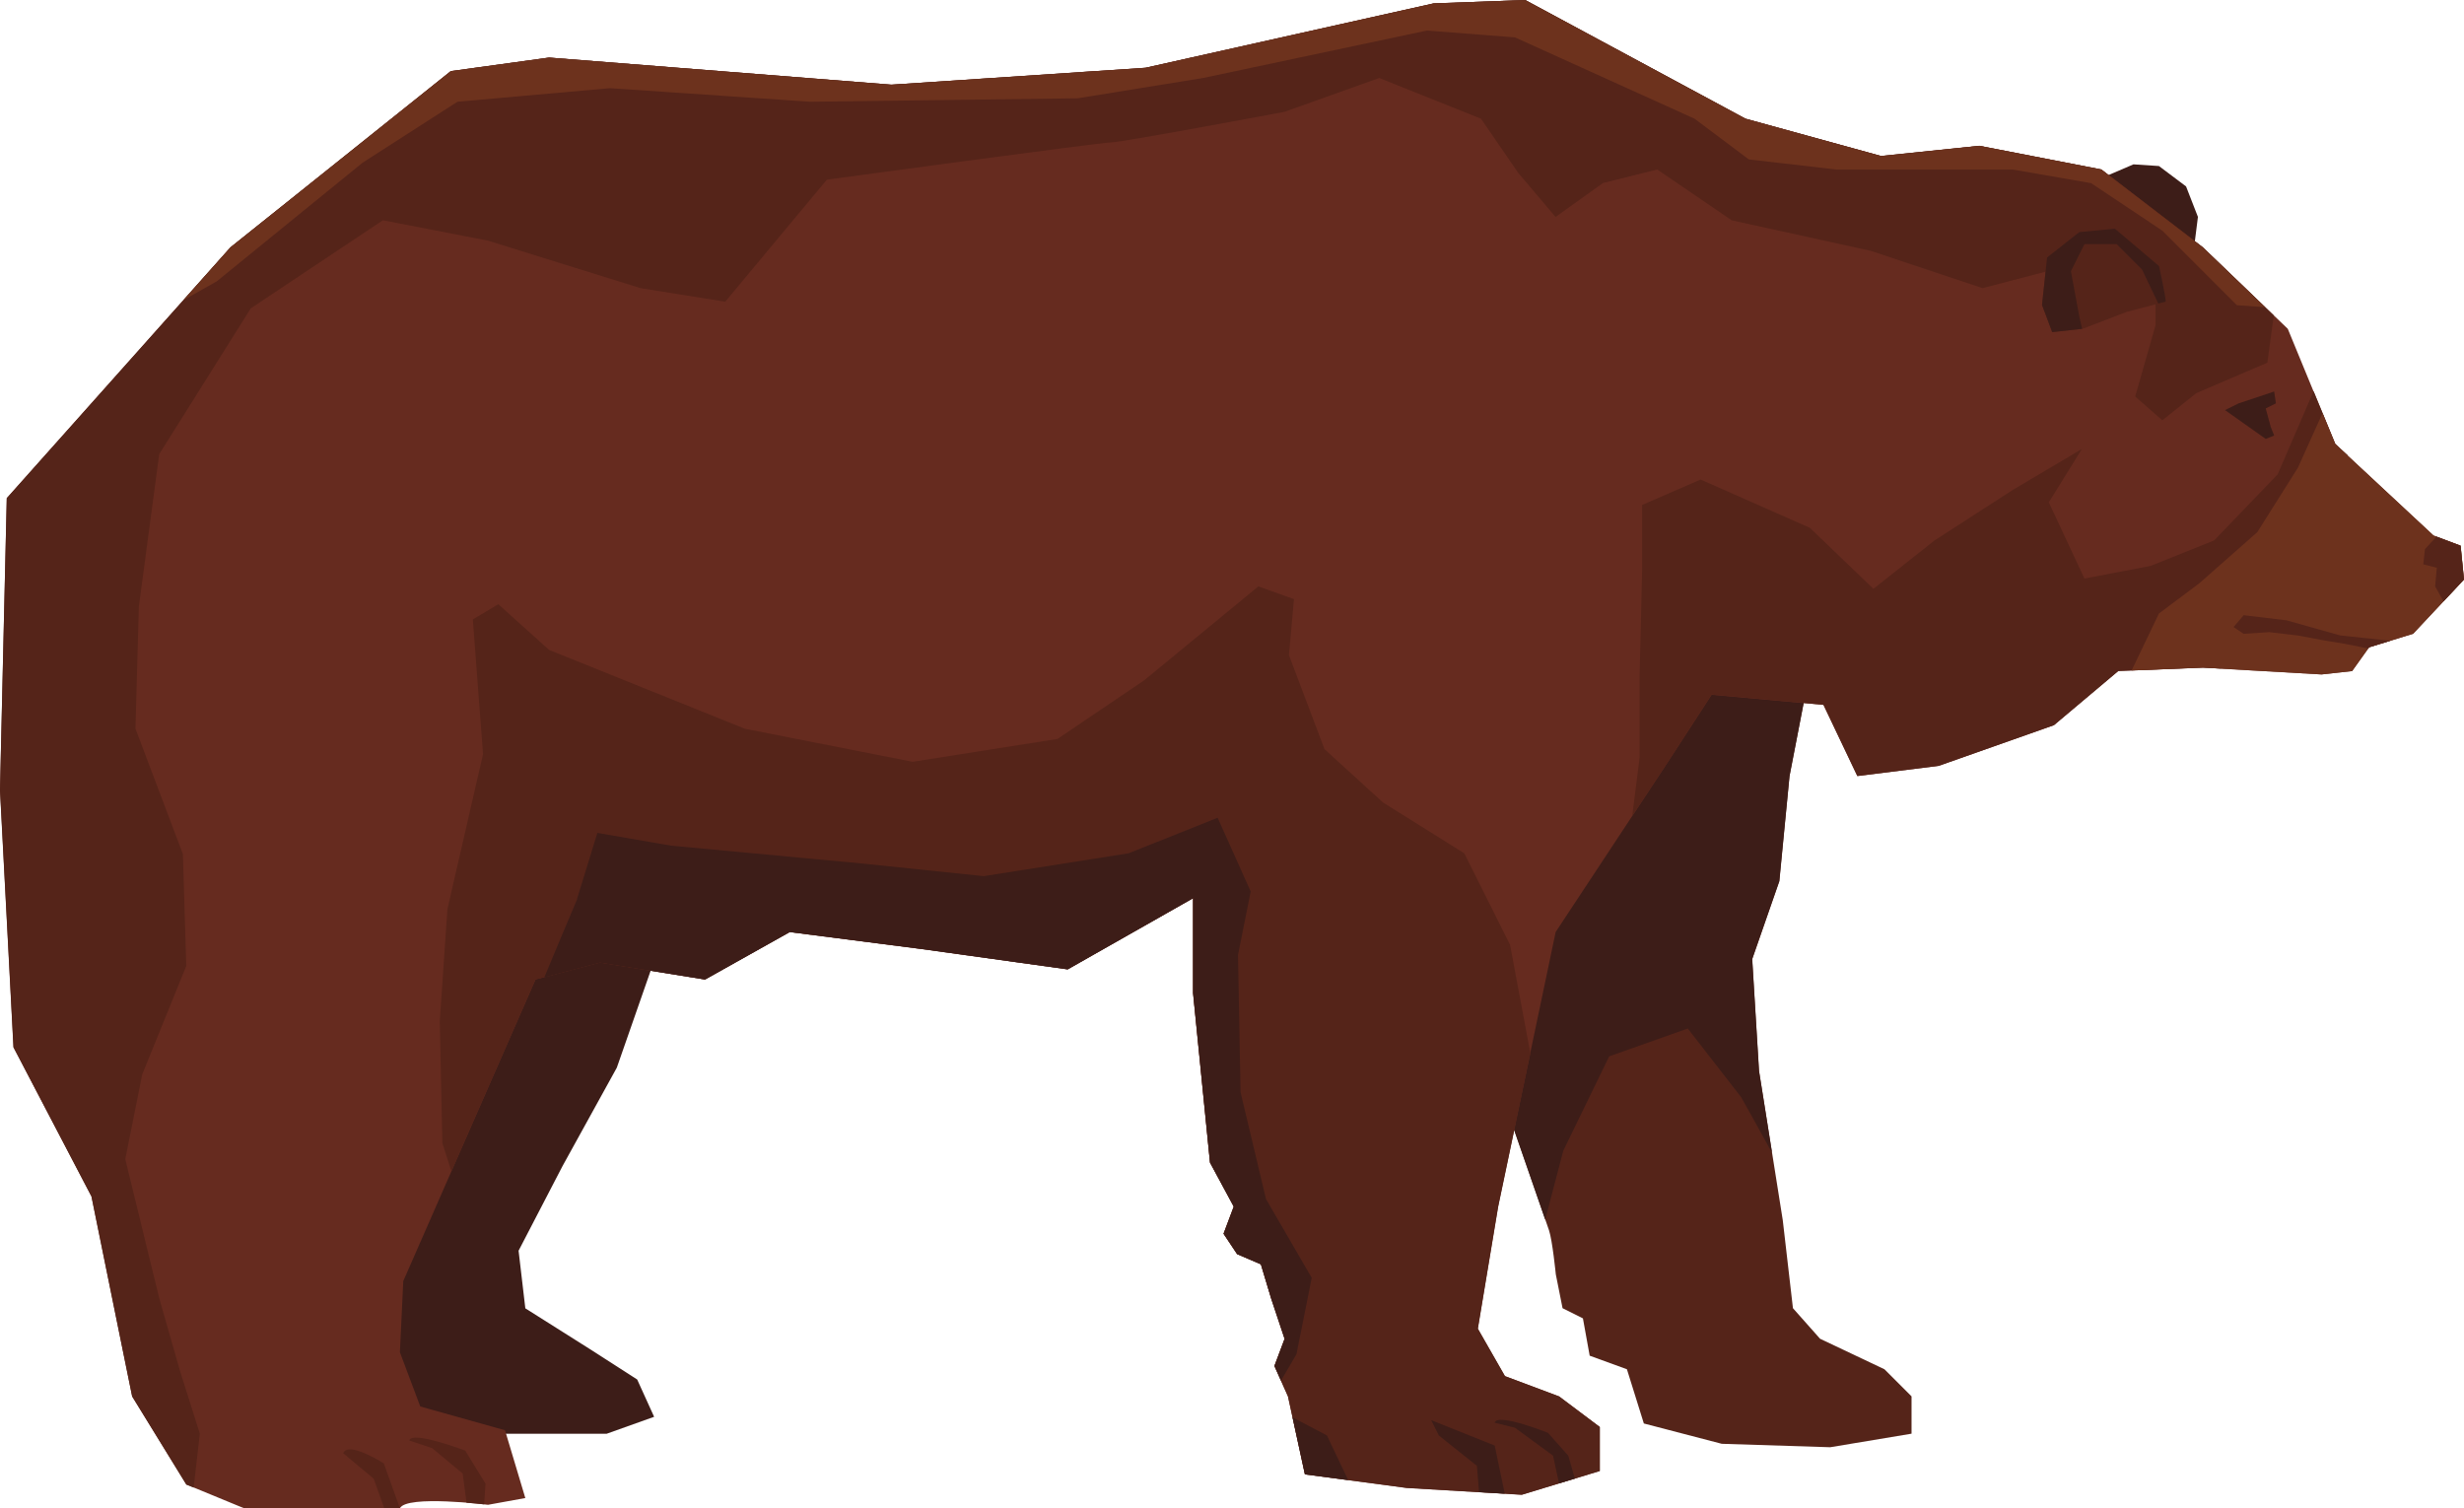 <?xml version="1.0" encoding="UTF-8" standalone="no"?>
<!-- Created with Inkscape (http://www.inkscape.org/) -->

<svg
   xmlns:dc="http://purl.org/dc/elements/1.1/"
   xmlns:cc="http://creativecommons.org/ns#"
   xmlns:rdf="http://www.w3.org/1999/02/22-rdf-syntax-ns#"
   xmlns:svg="http://www.w3.org/2000/svg"
   xmlns="http://www.w3.org/2000/svg"
   xmlns:sodipodi="http://sodipodi.sourceforge.net/DTD/sodipodi-0.dtd"
   xmlns:inkscape="http://www.inkscape.org/namespaces/inkscape"
   width="39.432mm"
   height="24.137mm"
   viewBox="0 0 39.432 24.137"
   version="1.1"
   id="svg6668"
   inkscape:version="0.92.4 (f8dce91, 2019-08-02)"
   sodipodi:docname="bear.svg">
  <defs
     id="defs6662" />
  <sodipodi:namedview
     id="base"
     pagecolor="#ffffff"
     bordercolor="#666666"
     borderopacity="1.0"
     inkscape:pageopacity="0.0"
     inkscape:pageshadow="2"
     inkscape:zoom="2.8"
     inkscape:cx="142.49391"
     inkscape:cy="6.3050159"
     inkscape:document-units="mm"
     inkscape:current-layer="layer1"
     showgrid="false"
     fit-margin-top="0"
     fit-margin-left="0"
     fit-margin-right="0"
     fit-margin-bottom="0"
     inkscape:window-width="1366"
     inkscape:window-height="712"
     inkscape:window-x="0"
     inkscape:window-y="28"
     inkscape:window-maximized="1" />
  <g
     inkscape:label="Layer 1"
     inkscape:groupmode="layer"
     id="layer1"
     transform="translate(-14.986,-10.756)">
    <path
       id="path14"
       style="fill:#552419;fill-opacity:1;fill-rule:nonzero;stroke:none;stroke-width:0.035"
       d="m 43.95,21.496 -0.325,1.681 -0.163,1.681 -0.434,1.247 0.109,1.79 0.379,2.386 0.163,1.41 0.434,0.489 1.03,0.488 0.434,0.434 v 0.597 l -1.302,0.217 -1.735,-0.055 -1.247,-0.325 -0.271,-0.868 -0.596,-0.217 -0.108,-0.597 -0.326,-0.163 -0.108,-0.542 c 0,0 -0.054,-0.543 -0.109,-0.705 -0.054,-0.163 -0.922,-2.658 -0.922,-2.658 l 1.193,-4.123 2.169,-3.092 1.735,0.923"
       inkscape:connector-curvature="0" />
    <path
       id="path16"
       style="fill:#3d1d18;fill-opacity:1;fill-rule:nonzero;stroke:none;stroke-width:0.035"
       d="m 40.736,27.665 -0.732,1.505 -0.29,1.103 c -0.206,-0.598 -0.863,-2.486 -0.863,-2.486 l 1.193,-4.123 2.111,-3.009 c 0.066,-0.003 0.132,-0.006 0.197,-0.009 l 1.596,0.848 -0.325,1.681 -0.163,1.681 -0.434,1.247 0.109,1.79 0.209,1.31 c -0.257,-0.47 -0.494,-0.889 -0.494,-0.889 l -0.854,-1.099 -1.261,0.447"
       inkscape:connector-curvature="0" />
    <path
       id="path18"
       style="fill:#3d1d18;fill-opacity:1;fill-rule:nonzero;stroke:none;stroke-width:0.035"
       d="m 50.078,14.878 0.082,-0.651 -0.19,-0.488 -0.434,-0.326 -0.407,-0.027 -0.759,0.325 1.655,1.139 0.054,0.027"
       inkscape:connector-curvature="0" />
    <path
       id="path20"
       style="fill:#3d1d18;fill-opacity:1;fill-rule:nonzero;stroke:none;stroke-width:0.035"
       d="m 25.671,25.509 -0.814,2.333 -0.868,1.573 -0.704,1.356 0.108,0.922 1.031,0.651 0.759,0.488 0.271,0.597 -0.759,0.271 h -0.922 -1.139 l -1.465,-0.488 -0.434,-1.627 0.76,-3.2 2.061,-3.58 2.115,0.705"
       inkscape:connector-curvature="0" />
    <path
       id="path22"
       style="fill:#662b1f;fill-opacity:1;fill-rule:nonzero;stroke:none;stroke-width:0.035"
       d="m 54.364,19.489 -0.434,-0.163 -1.573,-1.464 -0.759,-1.844 -1.356,-1.302 -1.627,-1.248 -1.953,-0.379 -1.573,0.163 -2.169,-0.597 -3.525,-1.899 -1.465,0.054 -4.61,1.03 -4.068,0.271 -5.478,-0.434 -1.573,0.217 -3.526,2.82 -3.58,4.014 -0.108,4.665 0.216,4.122 1.248,2.387 0.651,3.2 0.867,1.41 0.922,0.38 h 2.495 c 0.109,-0.217 1.411,-0.055 1.411,-0.055 l 0.596,-0.108 -0.325,-1.085 -1.356,-0.38 -0.326,-0.868 0.054,-1.139 2.116,-4.827 1.03,-0.271 1.682,0.271 1.356,-0.76 2.115,0.272 2.332,0.325 2.007,-1.139 v 1.519 l 0.271,2.712 0.38,0.705 -0.163,0.434 0.217,0.326 0.38,0.163 0.163,0.542 0.217,0.651 -0.163,0.434 0.217,0.488 0.271,1.247 1.627,0.217 1.844,0.109 1.248,-0.38 v -0.704 l -0.651,-0.489 -0.867,-0.325 -0.434,-0.759 0.325,-1.953 0.922,-4.394 1.79,-2.712 0.705,-1.085 1.79,0.163 0.542,1.139 1.302,-0.163 1.844,-0.651 1.03,-0.867 1.356,-0.055 1.898,0.109 0.489,-0.054 0.271,-0.38 0.705,-0.217 0.814,-0.868 -0.054,-0.542"
       inkscape:connector-curvature="0" />
    <path
       id="path24"
       style="fill:#552419;fill-opacity:1;fill-rule:nonzero;stroke:none;stroke-width:0.035"
       d="m 14.986,23.393 0.108,-4.665 3.58,-4.014 3.526,-2.82 1.573,-0.217 5.478,0.434 4.068,-0.271 4.61,-1.03 1.465,-0.054 3.525,1.899 2.169,0.597 1.573,-0.163 1.953,0.379 1.627,1.248 1.133,1.088 -0.103,0.756 -1.139,0.488 -0.542,0.434 -0.434,-0.38 0.325,-1.139 v -0.705 l -1.519,-0.217 -1.248,0.326 -1.79,-0.597 -2.224,-0.488 -1.193,-0.814 -0.868,0.217 -0.759,0.543 -0.598,-0.706 -0.596,-0.867 -1.627,-0.651 -1.518,0.542 c 0,0 -2.604,0.488 -2.766,0.488 -0.162,0 -4.556,0.597 -4.556,0.597 l -1.627,1.953 -1.356,-0.217 -2.441,-0.76 -1.681,-0.326 -2.115,1.41 -1.465,2.333 -0.326,2.44 -0.054,1.953 0.759,2.007 0.054,1.79 -0.705,1.736 -0.271,1.356 0.543,2.224 0.325,1.139 0.325,1.031 -0.099,0.861 -0.118,-0.048 -0.867,-1.41 -0.651,-3.2 -1.248,-2.387 -0.216,-4.122"
       inkscape:connector-curvature="0" />
    <path
       id="path26"
       style="fill:#6d321d;fill-opacity:1;fill-rule:nonzero;stroke:none;stroke-width:0.035"
       d="m 17.92,15.56 0.754,-0.845 3.526,-2.82 1.573,-0.217 5.478,0.434 4.068,-0.271 4.61,-1.03 1.465,-0.054 3.525,1.899 2.169,0.597 1.573,-0.163 1.953,0.379 1.627,1.248 0.994,0.955 -0.452,-0.032 -1.193,-1.193 -1.139,-0.76 -1.248,-0.217 h -2.82 l -1.41,-0.163 -0.868,-0.651 -2.875,-1.302 -1.41,-0.109 -3.58,0.759 -2.007,0.325 -4.285,0.055 -3.2,-0.217 -2.441,0.217 -1.519,0.976 -2.333,1.898 -0.536,0.302"
       inkscape:connector-curvature="0" />
    <path
       id="path28"
       style="fill:#552419;fill-opacity:1;fill-rule:nonzero;stroke:none;stroke-width:0.035"
       d="m 41.225,22.865 v -1.261 l 0.04,-1.709 v -1.058 l 0.936,-0.407 1.749,0.773 1.017,0.976 0.976,-0.773 1.261,-0.814 1.099,-0.651 -0.529,0.854 0.57,1.22 1.058,-0.203 1.017,-0.407 1.017,-1.058 0.575,-1.331 0.347,0.842 0.199,0.185 -1.324,2.378 -0.705,1.034 -0.285,-0.017 -1.356,0.055 -1.03,0.867 -1.844,0.651 -1.302,0.163 -0.542,-1.139 -1.79,-0.163 -0.705,1.085 -0.567,0.859 0.12,-0.954"
       inkscape:connector-curvature="0" />
    <path
       id="path30"
       style="fill:#3d1d18;fill-opacity:1;fill-rule:nonzero;stroke:none;stroke-width:0.035"
       d="m 51.38,17.021 0.028,0.19 -0.163,0.081 0.081,0.298 0.054,0.136 -0.135,0.054 -0.651,-0.461 0.217,-0.108 0.569,-0.19"
       inkscape:connector-curvature="0" />
    <path
       id="path32"
       style="fill:#6d321d;fill-opacity:1;fill-rule:nonzero;stroke:none;stroke-width:0.035"
       d="m 49.098,21.487 0.438,-0.913 0.651,-0.488 0.923,-0.814 0.65,-1.031 0.394,-0.874 0.203,0.494 1.573,1.464 0.434,0.163 0.054,0.542 -0.814,0.868 -0.705,0.217 -0.271,0.38 -0.489,0.054 -1.898,-0.109 -1.144,0.046"
       inkscape:connector-curvature="0" />
    <path
       id="path34"
       style="fill:#552419;fill-opacity:1;fill-rule:nonzero;stroke:none;stroke-width:0.035"
       d="m 49.645,15.583 c 0,-0.082 -0.108,-0.57 -0.108,-0.57 l -0.706,-0.597 -0.569,0.054 -0.516,0.407 -0.081,0.76 0.163,0.434 0.489,-0.054 0.705,-0.271 0.623,-0.162"
       inkscape:connector-curvature="0" />
    <path
       id="path36"
       style="fill:#3d1d18;fill-opacity:1;fill-rule:nonzero;stroke:none;stroke-width:0.035"
       d="m 48.306,16.018 -0.478,0.053 -0.163,-0.434 0.081,-0.76 0.516,-0.407 0.569,-0.054 0.706,0.597 c 0,0 0.108,0.488 0.108,0.57 l -0.119,0.031 -0.261,-0.546 -0.406,-0.406 h -0.515 l -0.217,0.434 0.136,0.732 0.044,0.191"
       inkscape:connector-curvature="0" />
    <path
       id="path38"
       style="fill:#552419;fill-opacity:1;fill-rule:nonzero;stroke:none;stroke-width:0.035"
       d="m 53.794,19.543 0.183,-0.199 0.386,0.145 0.054,0.542 -0.326,0.349 -0.135,-0.24 0.027,-0.298 -0.217,-0.055 0.027,-0.244"
       inkscape:connector-curvature="0" />
    <path
       id="path40"
       style="fill:#552419;fill-opacity:1;fill-rule:nonzero;stroke:none;stroke-width:0.035"
       d="m 51.57,20.681 0.868,0.244 0.803,0.085 -0.342,0.105 -0.013,0.019 -0.366,-0.073 -0.326,-0.054 -0.434,-0.081 -0.461,-0.054 -0.407,0.027 -0.162,-0.108 0.162,-0.19 0.678,0.081"
       inkscape:connector-curvature="0" />
    <path
       id="path42"
       style="fill:#552419;fill-opacity:1;fill-rule:nonzero;stroke:none;stroke-width:0.035"
       d="m 27.624,25.671 -1.356,0.76 -1.682,-0.271 -1.03,0.271 -1.346,3.071 -0.145,-0.454 -0.041,-1.952 0.122,-1.79 0.57,-2.481 -0.163,-2.156 0.407,-0.244 0.814,0.732 3.132,1.261 2.685,0.529 2.319,-0.366 1.384,-0.936 1.83,-1.505 0.57,0.204 -0.081,0.895 0.569,1.505 0.936,0.854 1.302,0.814 0.732,1.464 0.325,1.736 -0.515,2.455 -0.325,1.953 0.434,0.759 0.867,0.325 0.651,0.489 v 0.704 l -1.248,0.38 -1.844,-0.109 -1.627,-0.217 -0.271,-1.247 -0.217,-0.488 0.163,-0.434 -0.217,-0.651 -0.163,-0.542 -0.38,-0.163 -0.217,-0.326 0.163,-0.434 -0.38,-0.705 -0.271,-2.712 v -1.519 l -2.007,1.139 -2.332,-0.325 -2.115,-0.272"
       inkscape:connector-curvature="0" />
    <path
       id="path44"
       style="fill:#552419;fill-opacity:1;fill-rule:nonzero;stroke:none;stroke-width:0.035"
       d="m 21.128,34.174 0.258,0.719 h -0.25 l -0.17,-0.474 -0.488,-0.407 c 0.081,-0.203 0.651,0.163 0.651,0.163"
       inkscape:connector-curvature="0" />
    <path
       id="path46"
       style="fill:#552419;fill-opacity:1;fill-rule:nonzero;stroke:none;stroke-width:0.035"
       d="m 22.431,33.97 0.325,0.529 -0.022,0.331 c -0.061,-0.007 -0.162,-0.017 -0.282,-0.026 l -0.062,-0.467 -0.489,-0.407 -0.365,-0.122 c 0.04,-0.163 0.895,0.162 0.895,0.162"
       inkscape:connector-curvature="0" />
    <path
       id="path48"
       style="fill:#3d1d18;fill-opacity:1;fill-rule:nonzero;stroke:none;stroke-width:0.035"
       d="m 24.22,25.143 0.326,-1.058 1.18,0.204 3.051,0.285 1.952,0.203 2.319,-0.366 1.424,-0.569 0.529,1.18 -0.203,1.017 0.041,2.196 0.407,1.709 0.732,1.261 -0.244,1.221 -0.248,0.424 -0.104,-0.234 0.163,-0.434 -0.217,-0.651 -0.163,-0.542 -0.38,-0.163 -0.217,-0.326 0.163,-0.434 -0.38,-0.705 -0.271,-2.712 v -1.519 l -2.007,1.139 -2.332,-0.325 -2.115,-0.272 -1.356,0.76 -1.682,-0.271 -0.891,0.235 c 0.169,-0.411 0.526,-1.252 0.526,-1.252"
       inkscape:connector-curvature="0" />
    <path
       id="path50"
       style="fill:#3d1d18;fill-opacity:1;fill-rule:nonzero;stroke:none;stroke-width:0.035"
       d="m 36.562,34.442 -0.693,-0.092 -0.198,-0.912 0.55,0.289 0.341,0.716"
       inkscape:connector-curvature="0" />
    <path
       id="path52"
       style="fill:#3d1d18;fill-opacity:1;fill-rule:nonzero;stroke:none;stroke-width:0.035"
       d="m 39.066,34.659 -0.41,-0.024 -0.035,-0.421 -0.61,-0.488 -0.122,-0.244 1.017,0.407 0.161,0.77"
       inkscape:connector-curvature="0" />
    <path
       id="path54"
       style="fill:#3d1d18;fill-opacity:1;fill-rule:nonzero;stroke:none;stroke-width:0.035"
       d="m 38.905,33.523 c 0.041,-0.163 0.854,0.163 0.854,0.163 l 0.325,0.366 0.105,0.365 -0.254,0.077 -0.095,-0.443 -0.61,-0.447 -0.325,-0.081"
       inkscape:connector-curvature="0" />
  </g>
</svg>
